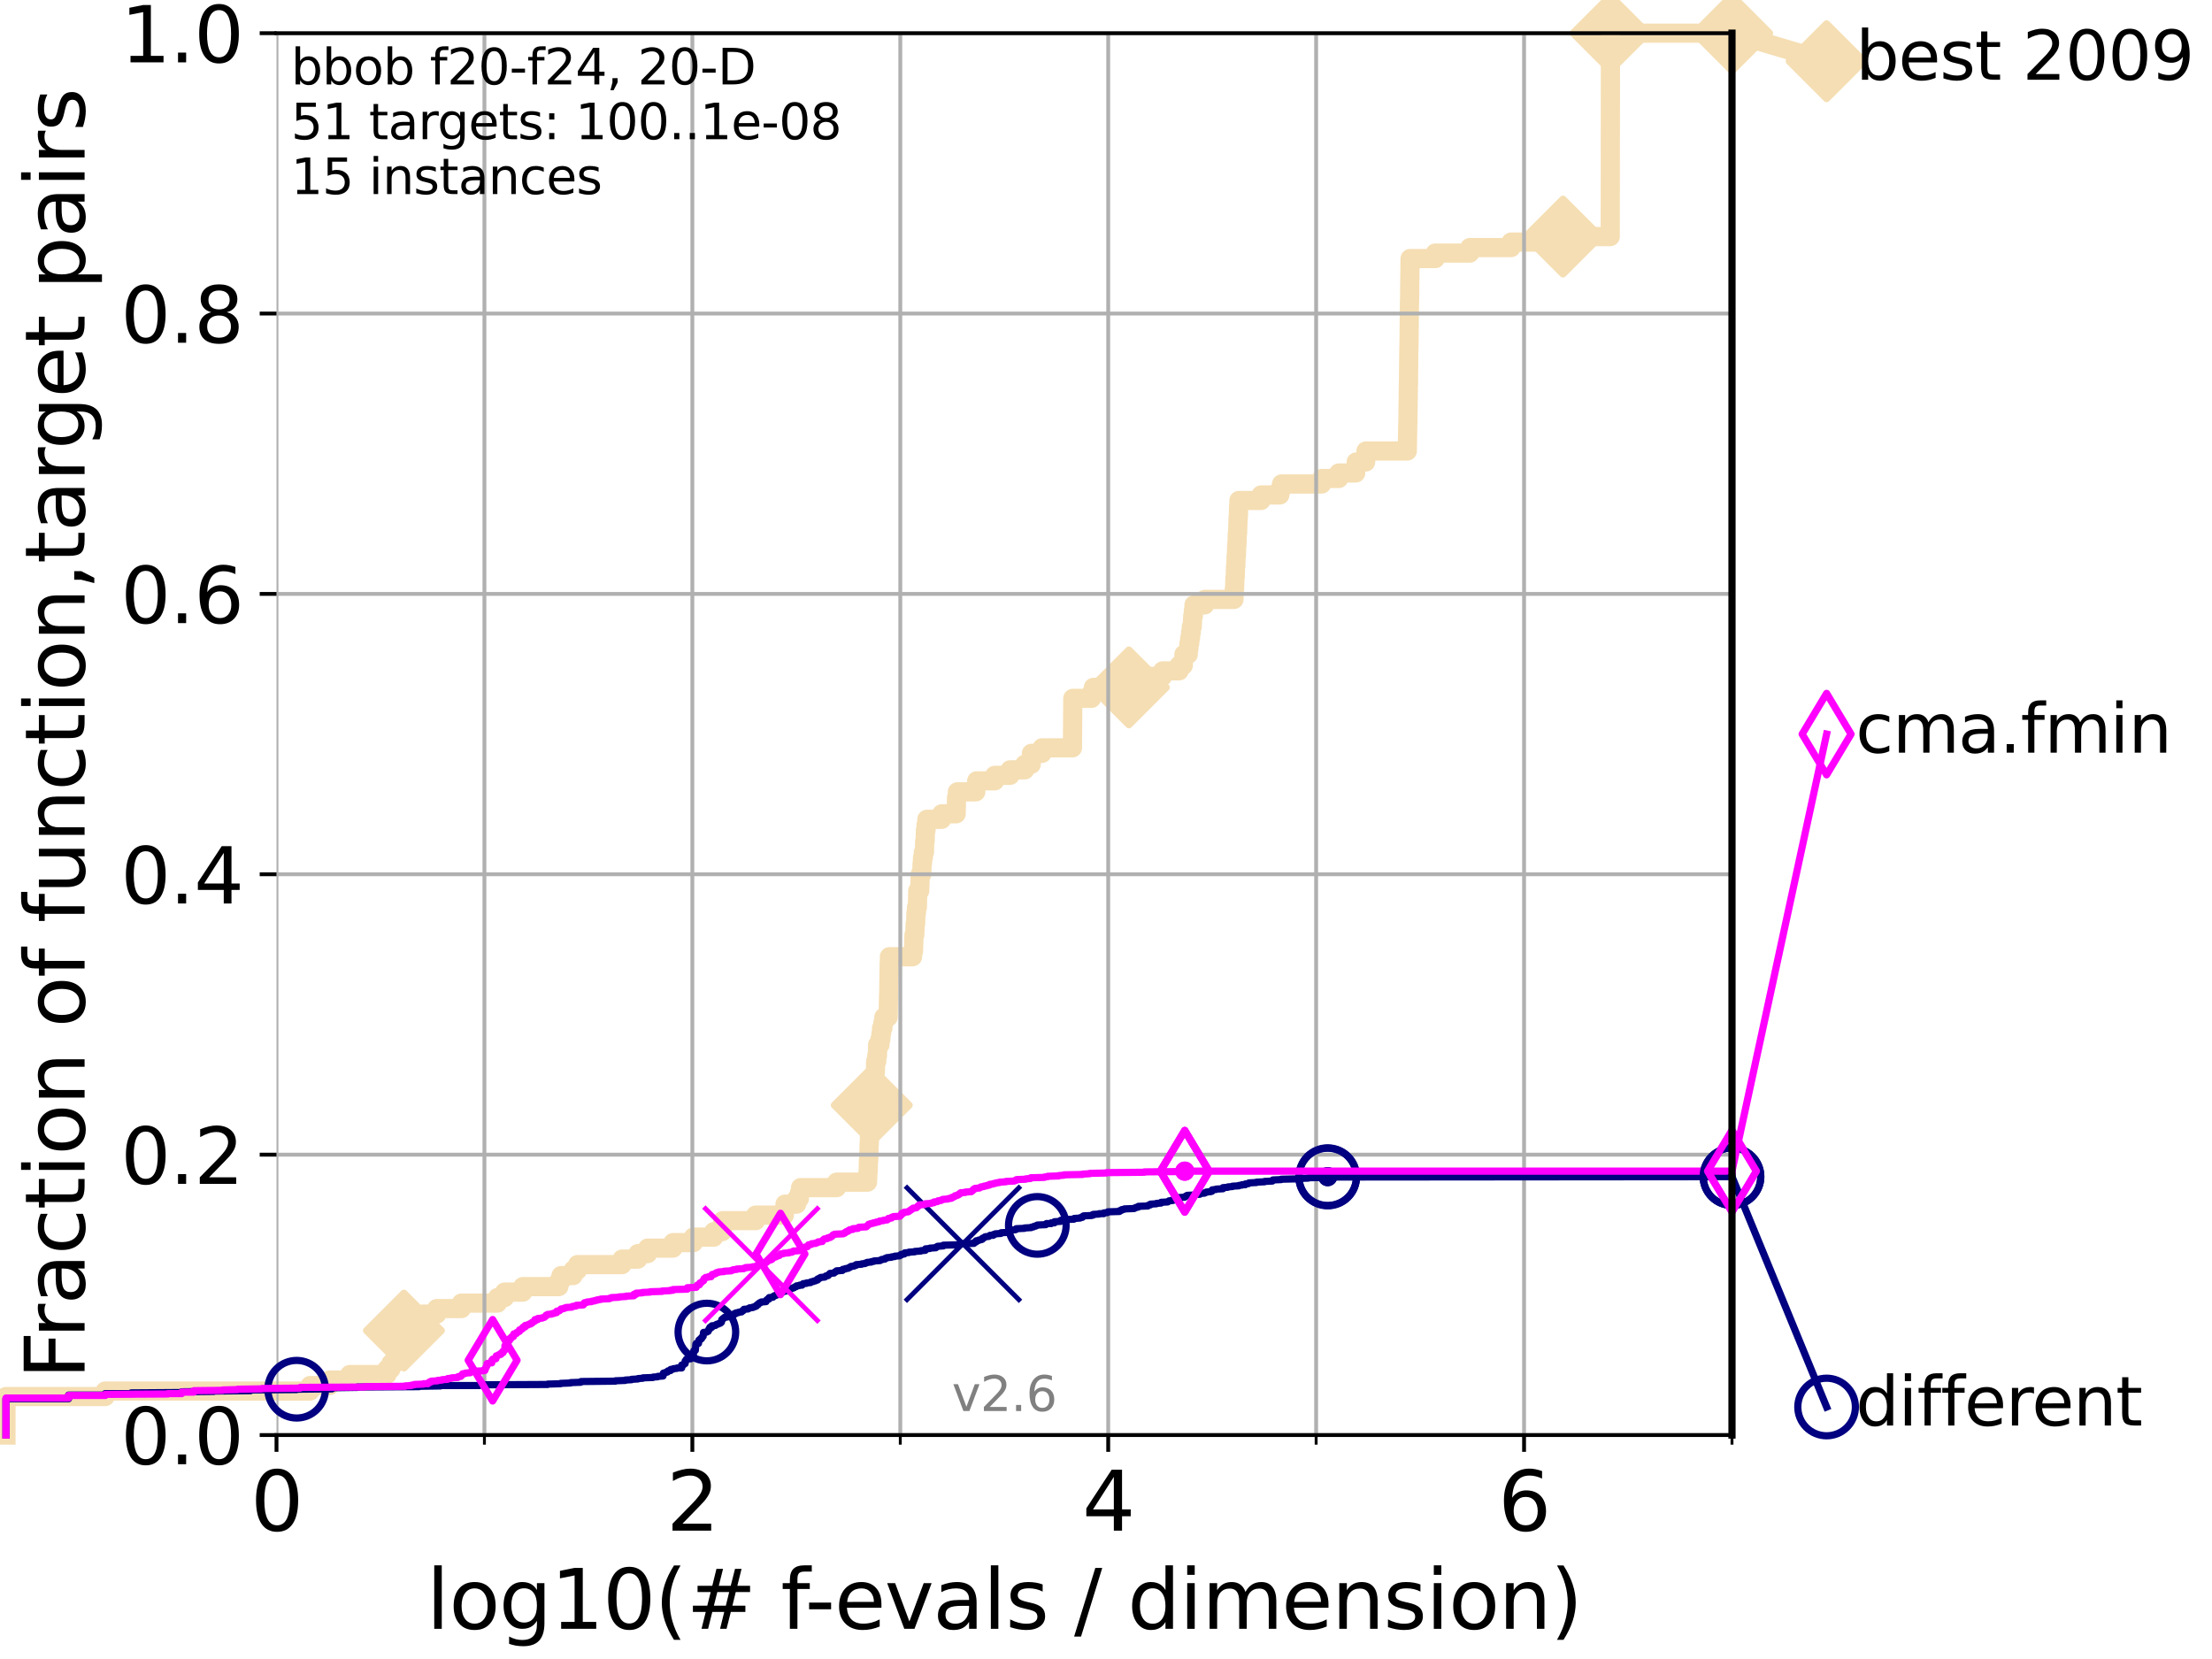 <?xml version="1.0" encoding="utf-8" standalone="no"?>
<!DOCTYPE svg PUBLIC "-//W3C//DTD SVG 1.1//EN"
  "http://www.w3.org/Graphics/SVG/1.1/DTD/svg11.dtd">
<svg height="345.6pt" version="1.1" viewBox="0 0 460.8 345.6" width="460.8pt" xmlns="http://www.w3.org/2000/svg" xmlns:xlink="http://www.w3.org/1999/xlink">
 <defs>
  <style type="text/css">*{stroke-linecap:butt;stroke-linejoin:round;}</style>
 </defs>
 <g id="figure_1">
  <g id="patch_1">
   <path d="M 0 345.6 
L 460.8 345.6 
L 460.8 0 
L 0 0 
z
" style="fill:#ffffff;"/>
  </g>
  <g id="axes_1">
   <g id="patch_2">
    <path d="M 57.6 298.944 
L 360.806 298.944 
L 360.806 6.912 
L 57.6 6.912 
z
" style="fill:#ffffff;"/>
   </g>
   <g id="line2d_1">
    <path d="M 1.246 298.944 
L 1.246 290.927 
L 21.912 290.927 
L 21.912 289.782 
L 64.59 289.782 
L 64.59 288.637 
L 68.657 288.637 
L 68.657 287.492 
L 72.855 287.492 
L 72.855 286.347 
L 80.621 286.347 
L 80.621 285.201 
L 81.433 285.201 
L 81.433 284.056 
L 82.212 284.056 
L 82.212 282.911 
L 82.464 282.911 
L 82.464 281.766 
L 82.959 281.766 
L 82.959 280.62 
L 83.202 280.62 
L 83.202 279.475 
L 83.678 279.475 
L 83.678 278.33 
L 84.143 278.33 
L 84.143 277.185 
L 85.039 277.185 
L 85.039 276.04 
L 86.511 276.04 
L 86.511 274.894 
L 88.063 274.894 
L 88.063 273.749 
L 90.99 273.749 
L 90.99 272.604 
L 96.12 272.604 
L 96.12 271.459 
L 103.626 271.459 
L 103.626 270.313 
L 105.113 270.313 
L 105.113 269.168 
L 108.915 269.168 
L 108.915 268.023 
L 116.419 268.023 
L 116.419 266.878 
L 116.868 266.878 
L 116.868 265.733 
L 119.39 265.733 
L 119.39 264.587 
L 120.318 264.587 
L 120.318 263.442 
L 129.582 263.442 
L 129.582 262.297 
L 132.881 262.297 
L 132.881 261.152 
L 134.916 261.152 
L 134.916 260.006 
L 140.197 260.006 
L 140.197 258.861 
L 144.445 258.861 
L 144.445 257.716 
L 148.697 257.716 
L 148.697 256.571 
L 150.466 256.571 
L 150.553 254.28 
L 157.41 254.28 
L 157.41 253.135 
L 163.397 253.135 
L 163.397 251.99 
L 163.532 251.99 
L 163.532 250.845 
L 165.958 250.845 
L 165.958 249.699 
L 166.521 249.699 
L 166.521 248.554 
L 166.77 248.554 
L 166.77 247.409 
L 174.289 247.409 
L 174.289 246.264 
L 180.72 246.264 
L 180.825 243.973 
L 180.859 243.973 
L 180.904 241.683 
L 180.974 241.683 
L 181.052 238.247 
L 181.092 238.247 
L 181.141 235.957 
L 181.259 235.957 
L 181.344 232.521 
L 181.526 232.521 
L 181.602 230.231 
L 181.681 230.231 
L 181.681 229.085 
L 181.856 229.085 
L 181.903 226.795 
L 181.97 226.795 
L 181.97 225.65 
L 182.1 225.65 
L 182.1 224.504 
L 182.241 224.504 
L 182.241 223.359 
L 182.362 223.359 
L 182.416 221.069 
L 182.646 221.069 
L 182.646 219.924 
L 182.794 219.924 
L 182.832 217.633 
L 183.315 217.633 
L 183.315 216.488 
L 183.512 216.488 
L 183.512 215.343 
L 183.642 215.343 
L 183.642 214.197 
L 183.921 214.197 
L 183.921 213.052 
L 184.12 213.052 
L 184.12 211.907 
L 185.014 211.907 
L 185.104 207.326 
L 185.129 207.326 
L 185.236 200.455 
L 185.28 200.455 
L 185.28 199.31 
L 190.102 199.31 
L 190.102 198.164 
L 190.304 198.164 
L 190.406 194.729 
L 190.572 194.729 
L 190.642 192.438 
L 190.746 192.438 
L 190.812 190.148 
L 190.922 190.148 
L 190.922 189.003 
L 191.103 189.003 
L 191.187 185.567 
L 191.597 185.567 
L 191.704 182.131 
L 192.022 182.131 
L 192.09 179.841 
L 192.17 179.841 
L 192.17 178.696 
L 192.346 178.696 
L 192.346 177.55 
L 192.583 177.55 
L 192.622 175.26 
L 192.713 175.26 
L 192.785 172.969 
L 192.907 172.969 
L 192.907 171.824 
L 193.084 171.824 
L 193.084 170.679 
L 196.168 170.679 
L 196.168 169.534 
L 199.181 169.534 
L 199.277 166.098 
L 199.443 166.098 
L 199.443 164.953 
L 203.275 164.953 
L 203.275 163.808 
L 203.475 163.808 
L 203.475 162.662 
L 207.22 162.662 
L 207.22 161.517 
L 210.416 161.517 
L 210.416 160.372 
L 213.472 160.372 
L 213.472 159.227 
L 214.831 159.227 
L 214.866 156.936 
L 217.066 156.936 
L 217.066 155.791 
L 223.41 155.791 
L 223.486 145.484 
L 227.37 145.484 
L 227.37 144.339 
L 227.78 144.339 
L 227.78 143.194 
L 235.17 143.194 
L 235.17 142.048 
L 237.584 142.048 
L 237.584 140.903 
L 242.204 140.903 
L 242.204 139.758 
L 245.62 139.758 
L 245.62 138.613 
L 246.508 138.613 
L 246.508 137.467 
L 246.634 137.467 
L 246.634 136.322 
L 247.533 136.322 
L 247.533 135.177 
L 247.673 135.177 
L 247.673 134.032 
L 247.847 134.032 
L 247.847 132.887 
L 248.022 132.887 
L 248.022 131.741 
L 248.165 131.741 
L 248.165 130.596 
L 248.361 130.596 
L 248.471 128.306 
L 248.603 128.306 
L 248.603 127.16 
L 248.73 127.16 
L 248.73 126.015 
L 250.964 126.015 
L 250.964 124.87 
L 257.057 124.87 
L 257.137 122.58 
L 257.196 122.58 
L 257.259 120.289 
L 257.318 120.289 
L 257.38 117.999 
L 257.443 117.999 
L 257.511 115.708 
L 257.571 115.708 
L 257.634 113.418 
L 257.689 113.418 
L 257.751 111.127 
L 257.81 111.127 
L 257.921 107.692 
L 257.975 107.692 
L 258.024 105.401 
L 258.095 105.401 
L 258.095 104.256 
L 262.701 104.256 
L 262.701 103.111 
L 266.603 103.111 
L 266.603 101.966 
L 266.969 101.966 
L 266.969 100.82 
L 275.335 100.82 
L 275.335 99.675 
L 278.898 99.675 
L 278.898 98.53 
L 282.414 98.53 
L 282.414 97.385 
L 282.528 97.385 
L 282.528 96.239 
L 284.49 96.239 
L 284.557 93.949 
L 293.165 93.949 
L 293.269 88.223 
L 293.287 88.223 
L 293.386 80.206 
L 293.401 80.206 
L 293.494 72.19 
L 293.514 72.19 
L 293.616 63.028 
L 293.636 63.028 
L 293.743 53.866 
L 298.99 53.866 
L 298.99 52.721 
L 306.192 52.721 
L 306.192 51.576 
L 314.786 51.576 
L 314.786 50.43 
L 325.594 50.43 
L 325.594 49.285 
L 335.442 49.285 
L 335.487 6.912 
L 360.806 6.912 
L 360.806 6.912 
" style="fill:none;stroke:#f5deb3;stroke-linecap:square;stroke-width:4;"/>
   </g>
   <g id="line2d_2">
    <defs>
     <path d="M -0 7.778 
L 7.778 0 
L 0 -7.778 
L -7.778 -0 
z
" id="m879cd3f6e0" style="stroke:#f5deb3;stroke-linejoin:miter;stroke-width:1.5;"/>
    </defs>
    <g>
     <use style="fill:#f5deb3;stroke:#f5deb3;stroke-linejoin:miter;stroke-width:1.5;" x="84.143" xlink:href="#m879cd3f6e0" y="277.185"/>
     <use style="fill:#f5deb3;stroke:#f5deb3;stroke-linejoin:miter;stroke-width:1.5;" x="181.602" xlink:href="#m879cd3f6e0" y="230.231"/>
     <use style="fill:#f5deb3;stroke:#f5deb3;stroke-linejoin:miter;stroke-width:1.5;" x="235.17" xlink:href="#m879cd3f6e0" y="143.194"/>
     <use style="fill:#f5deb3;stroke:#f5deb3;stroke-linejoin:miter;stroke-width:1.5;" x="325.594" xlink:href="#m879cd3f6e0" y="49.285"/>
     <use style="fill:#f5deb3;stroke:#f5deb3;stroke-linejoin:miter;stroke-width:1.5;" x="335.487" xlink:href="#m879cd3f6e0" y="6.912"/>
     <use style="fill:#f5deb3;stroke:#f5deb3;stroke-linejoin:miter;stroke-width:1.5;" x="360.806" xlink:href="#m879cd3f6e0" y="6.912"/>
    </g>
   </g>
   <g id="line2d_3">
    <path style="fill:none;stroke:#f5deb3;stroke-linecap:square;stroke-width:4;"/>
    <g/>
   </g>
   <g id="line2d_4">
    <path d="M 360.806 6.912 
L 380.515 12.753 
" style="fill:none;stroke:#f5deb3;stroke-linecap:square;stroke-width:4;"/>
    <g>
     <use style="fill:#f5deb3;stroke:#f5deb3;stroke-linejoin:miter;stroke-width:1.5;" x="360.806" xlink:href="#m879cd3f6e0" y="6.912"/>
     <use style="fill:#f5deb3;stroke:#f5deb3;stroke-linejoin:miter;stroke-width:1.5;" x="380.515" xlink:href="#m879cd3f6e0" y="12.753"/>
    </g>
   </g>
   <g id="matplotlib.axis_1">
    <g id="xtick_1">
     <g id="line2d_5">
      <path clip-path="url(#pbf2d0baa10)" d="M 57.6 298.944 
L 57.6 6.912 
" style="fill:none;stroke:#b0b0b0;stroke-linecap:square;stroke-width:0.8;"/>
     </g>
     <g id="line2d_6">
      <defs>
       <path d="M 0 0 
L 0 3.5 
" id="m5f989bb073" style="stroke:#000000;stroke-width:0.8;"/>
      </defs>
      <g>
       <use style="stroke:#000000;stroke-width:0.8;" x="57.6" xlink:href="#m5f989bb073" y="298.944"/>
      </g>
     </g>
     <g id="text_1">
      <!-- 0 -->
      <g transform="translate(52.192 318.861)scale(0.17 -0.17)">
       <defs>
        <path d="M 2034 4250 
Q 1547 4250 1301 3770 
Q 1056 3291 1056 2328 
Q 1056 1369 1301 889 
Q 1547 409 2034 409 
Q 2525 409 2770 889 
Q 3016 1369 3016 2328 
Q 3016 3291 2770 3770 
Q 2525 4250 2034 4250 
z
M 2034 4750 
Q 2819 4750 3233 4129 
Q 3647 3509 3647 2328 
Q 3647 1150 3233 529 
Q 2819 -91 2034 -91 
Q 1250 -91 836 529 
Q 422 1150 422 2328 
Q 422 3509 836 4129 
Q 1250 4750 2034 4750 
z
" id="DejaVuSans-30" transform="scale(0.016)"/>
       </defs>
       <use xlink:href="#DejaVuSans-30"/>
      </g>
     </g>
    </g>
    <g id="xtick_2">
     <g id="line2d_7">
      <path clip-path="url(#pbf2d0baa10)" d="M 144.23 298.944 
L 144.23 6.912 
" style="fill:none;stroke:#b0b0b0;stroke-linecap:square;stroke-width:0.8;"/>
     </g>
     <g id="line2d_8">
      <g>
       <use style="stroke:#000000;stroke-width:0.8;" x="144.23" xlink:href="#m5f989bb073" y="298.944"/>
      </g>
     </g>
     <g id="text_2">
      <!-- 2 -->
      <g transform="translate(138.822 318.861)scale(0.17 -0.17)">
       <defs>
        <path d="M 1228 531 
L 3431 531 
L 3431 0 
L 469 0 
L 469 531 
Q 828 903 1448 1529 
Q 2069 2156 2228 2338 
Q 2531 2678 2651 2914 
Q 2772 3150 2772 3378 
Q 2772 3750 2511 3984 
Q 2250 4219 1831 4219 
Q 1534 4219 1204 4116 
Q 875 4013 500 3803 
L 500 4441 
Q 881 4594 1212 4672 
Q 1544 4750 1819 4750 
Q 2544 4750 2975 4387 
Q 3406 4025 3406 3419 
Q 3406 3131 3298 2873 
Q 3191 2616 2906 2266 
Q 2828 2175 2409 1742 
Q 1991 1309 1228 531 
z
" id="DejaVuSans-32" transform="scale(0.016)"/>
       </defs>
       <use xlink:href="#DejaVuSans-32"/>
      </g>
     </g>
    </g>
    <g id="xtick_3">
     <g id="line2d_9">
      <path clip-path="url(#pbf2d0baa10)" d="M 230.861 298.944 
L 230.861 6.912 
" style="fill:none;stroke:#b0b0b0;stroke-linecap:square;stroke-width:0.8;"/>
     </g>
     <g id="line2d_10">
      <g>
       <use style="stroke:#000000;stroke-width:0.8;" x="230.861" xlink:href="#m5f989bb073" y="298.944"/>
      </g>
     </g>
     <g id="text_3">
      <!-- 4 -->
      <g transform="translate(225.453 318.861)scale(0.17 -0.17)">
       <defs>
        <path d="M 2419 4116 
L 825 1625 
L 2419 1625 
L 2419 4116 
z
M 2253 4666 
L 3047 4666 
L 3047 1625 
L 3713 1625 
L 3713 1100 
L 3047 1100 
L 3047 0 
L 2419 0 
L 2419 1100 
L 313 1100 
L 313 1709 
L 2253 4666 
z
" id="DejaVuSans-34" transform="scale(0.016)"/>
       </defs>
       <use xlink:href="#DejaVuSans-34"/>
      </g>
     </g>
    </g>
    <g id="xtick_4">
     <g id="line2d_11">
      <path clip-path="url(#pbf2d0baa10)" d="M 317.491 298.944 
L 317.491 6.912 
" style="fill:none;stroke:#b0b0b0;stroke-linecap:square;stroke-width:0.8;"/>
     </g>
     <g id="line2d_12">
      <g>
       <use style="stroke:#000000;stroke-width:0.8;" x="317.491" xlink:href="#m5f989bb073" y="298.944"/>
      </g>
     </g>
     <g id="text_4">
      <!-- 6 -->
      <g transform="translate(312.083 318.861)scale(0.17 -0.17)">
       <defs>
        <path d="M 2113 2584 
Q 1688 2584 1439 2293 
Q 1191 2003 1191 1497 
Q 1191 994 1439 701 
Q 1688 409 2113 409 
Q 2538 409 2786 701 
Q 3034 994 3034 1497 
Q 3034 2003 2786 2293 
Q 2538 2584 2113 2584 
z
M 3366 4563 
L 3366 3988 
Q 3128 4100 2886 4159 
Q 2644 4219 2406 4219 
Q 1781 4219 1451 3797 
Q 1122 3375 1075 2522 
Q 1259 2794 1537 2939 
Q 1816 3084 2150 3084 
Q 2853 3084 3261 2657 
Q 3669 2231 3669 1497 
Q 3669 778 3244 343 
Q 2819 -91 2113 -91 
Q 1303 -91 875 529 
Q 447 1150 447 2328 
Q 447 3434 972 4092 
Q 1497 4750 2381 4750 
Q 2619 4750 2861 4703 
Q 3103 4656 3366 4563 
z
" id="DejaVuSans-36" transform="scale(0.016)"/>
       </defs>
       <use xlink:href="#DejaVuSans-36"/>
      </g>
     </g>
    </g>
    <g id="xtick_5">
     <g id="line2d_13">
      <path clip-path="url(#pbf2d0baa10)" d="M 100.915 298.944 
L 100.915 6.912 
" style="fill:none;stroke:#b0b0b0;stroke-linecap:square;stroke-width:0.8;"/>
     </g>
     <g id="line2d_14">
      <defs>
       <path d="M 0 0 
L 0 2 
" id="m59235e1d2e" style="stroke:#000000;stroke-width:0.6;"/>
      </defs>
      <g>
       <use style="stroke:#000000;stroke-width:0.6;" x="100.915" xlink:href="#m59235e1d2e" y="298.944"/>
      </g>
     </g>
    </g>
    <g id="xtick_6">
     <g id="line2d_15">
      <path clip-path="url(#pbf2d0baa10)" d="M 187.546 298.944 
L 187.546 6.912 
" style="fill:none;stroke:#b0b0b0;stroke-linecap:square;stroke-width:0.8;"/>
     </g>
     <g id="line2d_16">
      <g>
       <use style="stroke:#000000;stroke-width:0.6;" x="187.546" xlink:href="#m59235e1d2e" y="298.944"/>
      </g>
     </g>
    </g>
    <g id="xtick_7">
     <g id="line2d_17">
      <path clip-path="url(#pbf2d0baa10)" d="M 274.176 298.944 
L 274.176 6.912 
" style="fill:none;stroke:#b0b0b0;stroke-linecap:square;stroke-width:0.8;"/>
     </g>
     <g id="line2d_18">
      <g>
       <use style="stroke:#000000;stroke-width:0.6;" x="274.176" xlink:href="#m59235e1d2e" y="298.944"/>
      </g>
     </g>
    </g>
    <g id="xtick_8">
     <g id="line2d_19">
      <path clip-path="url(#pbf2d0baa10)" d="M 360.806 298.944 
L 360.806 6.912 
" style="fill:none;stroke:#b0b0b0;stroke-linecap:square;stroke-width:0.8;"/>
     </g>
     <g id="line2d_20">
      <g>
       <use style="stroke:#000000;stroke-width:0.6;" x="360.806" xlink:href="#m59235e1d2e" y="298.944"/>
      </g>
     </g>
    </g>
    <g id="text_5">
     <!-- log10(# f-evals / dimension) -->
     <g transform="translate(88.823 339.314)scale(0.17 -0.17)">
      <defs>
       <path d="M 603 4863 
L 1178 4863 
L 1178 0 
L 603 0 
L 603 4863 
z
" id="DejaVuSans-6c" transform="scale(0.016)"/>
       <path d="M 1959 3097 
Q 1497 3097 1228 2736 
Q 959 2375 959 1747 
Q 959 1119 1226 758 
Q 1494 397 1959 397 
Q 2419 397 2687 759 
Q 2956 1122 2956 1747 
Q 2956 2369 2687 2733 
Q 2419 3097 1959 3097 
z
M 1959 3584 
Q 2709 3584 3137 3096 
Q 3566 2609 3566 1747 
Q 3566 888 3137 398 
Q 2709 -91 1959 -91 
Q 1206 -91 779 398 
Q 353 888 353 1747 
Q 353 2609 779 3096 
Q 1206 3584 1959 3584 
z
" id="DejaVuSans-6f" transform="scale(0.016)"/>
       <path d="M 2906 1791 
Q 2906 2416 2648 2759 
Q 2391 3103 1925 3103 
Q 1463 3103 1205 2759 
Q 947 2416 947 1791 
Q 947 1169 1205 825 
Q 1463 481 1925 481 
Q 2391 481 2648 825 
Q 2906 1169 2906 1791 
z
M 3481 434 
Q 3481 -459 3084 -895 
Q 2688 -1331 1869 -1331 
Q 1566 -1331 1297 -1286 
Q 1028 -1241 775 -1147 
L 775 -588 
Q 1028 -725 1275 -790 
Q 1522 -856 1778 -856 
Q 2344 -856 2625 -561 
Q 2906 -266 2906 331 
L 2906 616 
Q 2728 306 2450 153 
Q 2172 0 1784 0 
Q 1141 0 747 490 
Q 353 981 353 1791 
Q 353 2603 747 3093 
Q 1141 3584 1784 3584 
Q 2172 3584 2450 3431 
Q 2728 3278 2906 2969 
L 2906 3500 
L 3481 3500 
L 3481 434 
z
" id="DejaVuSans-67" transform="scale(0.016)"/>
       <path d="M 794 531 
L 1825 531 
L 1825 4091 
L 703 3866 
L 703 4441 
L 1819 4666 
L 2450 4666 
L 2450 531 
L 3481 531 
L 3481 0 
L 794 0 
L 794 531 
z
" id="DejaVuSans-31" transform="scale(0.016)"/>
       <path d="M 1984 4856 
Q 1566 4138 1362 3434 
Q 1159 2731 1159 2009 
Q 1159 1288 1364 580 
Q 1569 -128 1984 -844 
L 1484 -844 
Q 1016 -109 783 600 
Q 550 1309 550 2009 
Q 550 2706 781 3412 
Q 1013 4119 1484 4856 
L 1984 4856 
z
" id="DejaVuSans-28" transform="scale(0.016)"/>
       <path d="M 3272 2816 
L 2363 2816 
L 2100 1772 
L 3016 1772 
L 3272 2816 
z
M 2803 4594 
L 2478 3297 
L 3391 3297 
L 3719 4594 
L 4219 4594 
L 3897 3297 
L 4872 3297 
L 4872 2816 
L 3775 2816 
L 3519 1772 
L 4513 1772 
L 4513 1294 
L 3397 1294 
L 3072 0 
L 2572 0 
L 2894 1294 
L 1978 1294 
L 1656 0 
L 1153 0 
L 1478 1294 
L 494 1294 
L 494 1772 
L 1594 1772 
L 1856 2816 
L 850 2816 
L 850 3297 
L 1978 3297 
L 2297 4594 
L 2803 4594 
z
" id="DejaVuSans-23" transform="scale(0.016)"/>
       <path id="DejaVuSans-20" transform="scale(0.016)"/>
       <path d="M 2375 4863 
L 2375 4384 
L 1825 4384 
Q 1516 4384 1395 4259 
Q 1275 4134 1275 3809 
L 1275 3500 
L 2222 3500 
L 2222 3053 
L 1275 3053 
L 1275 0 
L 697 0 
L 697 3053 
L 147 3053 
L 147 3500 
L 697 3500 
L 697 3744 
Q 697 4328 969 4595 
Q 1241 4863 1831 4863 
L 2375 4863 
z
" id="DejaVuSans-66" transform="scale(0.016)"/>
       <path d="M 313 2009 
L 1997 2009 
L 1997 1497 
L 313 1497 
L 313 2009 
z
" id="DejaVuSans-2d" transform="scale(0.016)"/>
       <path d="M 3597 1894 
L 3597 1613 
L 953 1613 
Q 991 1019 1311 708 
Q 1631 397 2203 397 
Q 2534 397 2845 478 
Q 3156 559 3463 722 
L 3463 178 
Q 3153 47 2828 -22 
Q 2503 -91 2169 -91 
Q 1331 -91 842 396 
Q 353 884 353 1716 
Q 353 2575 817 3079 
Q 1281 3584 2069 3584 
Q 2775 3584 3186 3129 
Q 3597 2675 3597 1894 
z
M 3022 2063 
Q 3016 2534 2758 2815 
Q 2500 3097 2075 3097 
Q 1594 3097 1305 2825 
Q 1016 2553 972 2059 
L 3022 2063 
z
" id="DejaVuSans-65" transform="scale(0.016)"/>
       <path d="M 191 3500 
L 800 3500 
L 1894 563 
L 2988 3500 
L 3597 3500 
L 2284 0 
L 1503 0 
L 191 3500 
z
" id="DejaVuSans-76" transform="scale(0.016)"/>
       <path d="M 2194 1759 
Q 1497 1759 1228 1600 
Q 959 1441 959 1056 
Q 959 750 1161 570 
Q 1363 391 1709 391 
Q 2188 391 2477 730 
Q 2766 1069 2766 1631 
L 2766 1759 
L 2194 1759 
z
M 3341 1997 
L 3341 0 
L 2766 0 
L 2766 531 
Q 2569 213 2275 61 
Q 1981 -91 1556 -91 
Q 1019 -91 701 211 
Q 384 513 384 1019 
Q 384 1609 779 1909 
Q 1175 2209 1959 2209 
L 2766 2209 
L 2766 2266 
Q 2766 2663 2505 2880 
Q 2244 3097 1772 3097 
Q 1472 3097 1187 3025 
Q 903 2953 641 2809 
L 641 3341 
Q 956 3463 1253 3523 
Q 1550 3584 1831 3584 
Q 2591 3584 2966 3190 
Q 3341 2797 3341 1997 
z
" id="DejaVuSans-61" transform="scale(0.016)"/>
       <path d="M 2834 3397 
L 2834 2853 
Q 2591 2978 2328 3040 
Q 2066 3103 1784 3103 
Q 1356 3103 1142 2972 
Q 928 2841 928 2578 
Q 928 2378 1081 2264 
Q 1234 2150 1697 2047 
L 1894 2003 
Q 2506 1872 2764 1633 
Q 3022 1394 3022 966 
Q 3022 478 2636 193 
Q 2250 -91 1575 -91 
Q 1294 -91 989 -36 
Q 684 19 347 128 
L 347 722 
Q 666 556 975 473 
Q 1284 391 1588 391 
Q 1994 391 2212 530 
Q 2431 669 2431 922 
Q 2431 1156 2273 1281 
Q 2116 1406 1581 1522 
L 1381 1569 
Q 847 1681 609 1914 
Q 372 2147 372 2553 
Q 372 3047 722 3315 
Q 1072 3584 1716 3584 
Q 2034 3584 2315 3537 
Q 2597 3491 2834 3397 
z
" id="DejaVuSans-73" transform="scale(0.016)"/>
       <path d="M 1625 4666 
L 2156 4666 
L 531 -594 
L 0 -594 
L 1625 4666 
z
" id="DejaVuSans-2f" transform="scale(0.016)"/>
       <path d="M 2906 2969 
L 2906 4863 
L 3481 4863 
L 3481 0 
L 2906 0 
L 2906 525 
Q 2725 213 2448 61 
Q 2172 -91 1784 -91 
Q 1150 -91 751 415 
Q 353 922 353 1747 
Q 353 2572 751 3078 
Q 1150 3584 1784 3584 
Q 2172 3584 2448 3432 
Q 2725 3281 2906 2969 
z
M 947 1747 
Q 947 1113 1208 752 
Q 1469 391 1925 391 
Q 2381 391 2643 752 
Q 2906 1113 2906 1747 
Q 2906 2381 2643 2742 
Q 2381 3103 1925 3103 
Q 1469 3103 1208 2742 
Q 947 2381 947 1747 
z
" id="DejaVuSans-64" transform="scale(0.016)"/>
       <path d="M 603 3500 
L 1178 3500 
L 1178 0 
L 603 0 
L 603 3500 
z
M 603 4863 
L 1178 4863 
L 1178 4134 
L 603 4134 
L 603 4863 
z
" id="DejaVuSans-69" transform="scale(0.016)"/>
       <path d="M 3328 2828 
Q 3544 3216 3844 3400 
Q 4144 3584 4550 3584 
Q 5097 3584 5394 3201 
Q 5691 2819 5691 2113 
L 5691 0 
L 5113 0 
L 5113 2094 
Q 5113 2597 4934 2840 
Q 4756 3084 4391 3084 
Q 3944 3084 3684 2787 
Q 3425 2491 3425 1978 
L 3425 0 
L 2847 0 
L 2847 2094 
Q 2847 2600 2669 2842 
Q 2491 3084 2119 3084 
Q 1678 3084 1418 2786 
Q 1159 2488 1159 1978 
L 1159 0 
L 581 0 
L 581 3500 
L 1159 3500 
L 1159 2956 
Q 1356 3278 1631 3431 
Q 1906 3584 2284 3584 
Q 2666 3584 2933 3390 
Q 3200 3197 3328 2828 
z
" id="DejaVuSans-6d" transform="scale(0.016)"/>
       <path d="M 3513 2113 
L 3513 0 
L 2938 0 
L 2938 2094 
Q 2938 2591 2744 2837 
Q 2550 3084 2163 3084 
Q 1697 3084 1428 2787 
Q 1159 2491 1159 1978 
L 1159 0 
L 581 0 
L 581 3500 
L 1159 3500 
L 1159 2956 
Q 1366 3272 1645 3428 
Q 1925 3584 2291 3584 
Q 2894 3584 3203 3211 
Q 3513 2838 3513 2113 
z
" id="DejaVuSans-6e" transform="scale(0.016)"/>
       <path d="M 513 4856 
L 1013 4856 
Q 1481 4119 1714 3412 
Q 1947 2706 1947 2009 
Q 1947 1309 1714 600 
Q 1481 -109 1013 -844 
L 513 -844 
Q 928 -128 1133 580 
Q 1338 1288 1338 2009 
Q 1338 2731 1133 3434 
Q 928 4138 513 4856 
z
" id="DejaVuSans-29" transform="scale(0.016)"/>
      </defs>
      <use xlink:href="#DejaVuSans-6c"/>
      <use x="27.783" xlink:href="#DejaVuSans-6f"/>
      <use x="88.965" xlink:href="#DejaVuSans-67"/>
      <use x="152.441" xlink:href="#DejaVuSans-31"/>
      <use x="216.064" xlink:href="#DejaVuSans-30"/>
      <use x="279.688" xlink:href="#DejaVuSans-28"/>
      <use x="318.701" xlink:href="#DejaVuSans-23"/>
      <use x="402.49" xlink:href="#DejaVuSans-20"/>
      <use x="434.277" xlink:href="#DejaVuSans-66"/>
      <use x="463.982" xlink:href="#DejaVuSans-2d"/>
      <use x="500.066" xlink:href="#DejaVuSans-65"/>
      <use x="561.59" xlink:href="#DejaVuSans-76"/>
      <use x="620.77" xlink:href="#DejaVuSans-61"/>
      <use x="682.049" xlink:href="#DejaVuSans-6c"/>
      <use x="709.832" xlink:href="#DejaVuSans-73"/>
      <use x="761.932" xlink:href="#DejaVuSans-20"/>
      <use x="793.719" xlink:href="#DejaVuSans-2f"/>
      <use x="827.41" xlink:href="#DejaVuSans-20"/>
      <use x="859.197" xlink:href="#DejaVuSans-64"/>
      <use x="922.674" xlink:href="#DejaVuSans-69"/>
      <use x="950.457" xlink:href="#DejaVuSans-6d"/>
      <use x="1047.869" xlink:href="#DejaVuSans-65"/>
      <use x="1109.393" xlink:href="#DejaVuSans-6e"/>
      <use x="1172.771" xlink:href="#DejaVuSans-73"/>
      <use x="1224.871" xlink:href="#DejaVuSans-69"/>
      <use x="1252.654" xlink:href="#DejaVuSans-6f"/>
      <use x="1313.836" xlink:href="#DejaVuSans-6e"/>
      <use x="1377.215" xlink:href="#DejaVuSans-29"/>
     </g>
    </g>
   </g>
   <g id="matplotlib.axis_2">
    <g id="ytick_1">
     <g id="line2d_21">
      <path clip-path="url(#pbf2d0baa10)" d="M 57.6 298.944 
L 360.806 298.944 
" style="fill:none;stroke:#b0b0b0;stroke-linecap:square;stroke-width:0.8;"/>
     </g>
     <g id="line2d_22">
      <defs>
       <path d="M 0 0 
L -3.5 0 
" id="meb744e8a05" style="stroke:#000000;stroke-width:0.8;"/>
      </defs>
      <g>
       <use style="stroke:#000000;stroke-width:0.8;" x="57.6" xlink:href="#meb744e8a05" y="298.944"/>
      </g>
     </g>
     <g id="text_6">
      <!-- 0.0 -->
      <g transform="translate(25.155 305.023)scale(0.16 -0.16)">
       <defs>
        <path d="M 684 794 
L 1344 794 
L 1344 0 
L 684 0 
L 684 794 
z
" id="DejaVuSans-2e" transform="scale(0.016)"/>
       </defs>
       <use xlink:href="#DejaVuSans-30"/>
       <use x="63.623" xlink:href="#DejaVuSans-2e"/>
       <use x="95.41" xlink:href="#DejaVuSans-30"/>
      </g>
     </g>
    </g>
    <g id="ytick_2">
     <g id="line2d_23">
      <path clip-path="url(#pbf2d0baa10)" d="M 57.6 240.538 
L 360.806 240.538 
" style="fill:none;stroke:#b0b0b0;stroke-linecap:square;stroke-width:0.8;"/>
     </g>
     <g id="line2d_24">
      <g>
       <use style="stroke:#000000;stroke-width:0.8;" x="57.6" xlink:href="#meb744e8a05" y="240.538"/>
      </g>
     </g>
     <g id="text_7">
      <!-- 0.2 -->
      <g transform="translate(25.155 246.616)scale(0.16 -0.16)">
       <use xlink:href="#DejaVuSans-30"/>
       <use x="63.623" xlink:href="#DejaVuSans-2e"/>
       <use x="95.41" xlink:href="#DejaVuSans-32"/>
      </g>
     </g>
    </g>
    <g id="ytick_3">
     <g id="line2d_25">
      <path clip-path="url(#pbf2d0baa10)" d="M 57.6 182.131 
L 360.806 182.131 
" style="fill:none;stroke:#b0b0b0;stroke-linecap:square;stroke-width:0.8;"/>
     </g>
     <g id="line2d_26">
      <g>
       <use style="stroke:#000000;stroke-width:0.8;" x="57.6" xlink:href="#meb744e8a05" y="182.131"/>
      </g>
     </g>
     <g id="text_8">
      <!-- 0.4 -->
      <g transform="translate(25.155 188.21)scale(0.16 -0.16)">
       <use xlink:href="#DejaVuSans-30"/>
       <use x="63.623" xlink:href="#DejaVuSans-2e"/>
       <use x="95.41" xlink:href="#DejaVuSans-34"/>
      </g>
     </g>
    </g>
    <g id="ytick_4">
     <g id="line2d_27">
      <path clip-path="url(#pbf2d0baa10)" d="M 57.6 123.725 
L 360.806 123.725 
" style="fill:none;stroke:#b0b0b0;stroke-linecap:square;stroke-width:0.8;"/>
     </g>
     <g id="line2d_28">
      <g>
       <use style="stroke:#000000;stroke-width:0.8;" x="57.6" xlink:href="#meb744e8a05" y="123.725"/>
      </g>
     </g>
     <g id="text_9">
      <!-- 0.6 -->
      <g transform="translate(25.155 129.804)scale(0.16 -0.16)">
       <use xlink:href="#DejaVuSans-30"/>
       <use x="63.623" xlink:href="#DejaVuSans-2e"/>
       <use x="95.41" xlink:href="#DejaVuSans-36"/>
      </g>
     </g>
    </g>
    <g id="ytick_5">
     <g id="line2d_29">
      <path clip-path="url(#pbf2d0baa10)" d="M 57.6 65.318 
L 360.806 65.318 
" style="fill:none;stroke:#b0b0b0;stroke-linecap:square;stroke-width:0.8;"/>
     </g>
     <g id="line2d_30">
      <g>
       <use style="stroke:#000000;stroke-width:0.8;" x="57.6" xlink:href="#meb744e8a05" y="65.318"/>
      </g>
     </g>
     <g id="text_10">
      <!-- 0.8 -->
      <g transform="translate(25.155 71.397)scale(0.16 -0.16)">
       <defs>
        <path d="M 2034 2216 
Q 1584 2216 1326 1975 
Q 1069 1734 1069 1313 
Q 1069 891 1326 650 
Q 1584 409 2034 409 
Q 2484 409 2743 651 
Q 3003 894 3003 1313 
Q 3003 1734 2745 1975 
Q 2488 2216 2034 2216 
z
M 1403 2484 
Q 997 2584 770 2862 
Q 544 3141 544 3541 
Q 544 4100 942 4425 
Q 1341 4750 2034 4750 
Q 2731 4750 3128 4425 
Q 3525 4100 3525 3541 
Q 3525 3141 3298 2862 
Q 3072 2584 2669 2484 
Q 3125 2378 3379 2068 
Q 3634 1759 3634 1313 
Q 3634 634 3220 271 
Q 2806 -91 2034 -91 
Q 1263 -91 848 271 
Q 434 634 434 1313 
Q 434 1759 690 2068 
Q 947 2378 1403 2484 
z
M 1172 3481 
Q 1172 3119 1398 2916 
Q 1625 2713 2034 2713 
Q 2441 2713 2670 2916 
Q 2900 3119 2900 3481 
Q 2900 3844 2670 4047 
Q 2441 4250 2034 4250 
Q 1625 4250 1398 4047 
Q 1172 3844 1172 3481 
z
" id="DejaVuSans-38" transform="scale(0.016)"/>
       </defs>
       <use xlink:href="#DejaVuSans-30"/>
       <use x="63.623" xlink:href="#DejaVuSans-2e"/>
       <use x="95.41" xlink:href="#DejaVuSans-38"/>
      </g>
     </g>
    </g>
    <g id="ytick_6">
     <g id="line2d_31">
      <path clip-path="url(#pbf2d0baa10)" d="M 57.6 6.912 
L 360.806 6.912 
" style="fill:none;stroke:#b0b0b0;stroke-linecap:square;stroke-width:0.8;"/>
     </g>
     <g id="line2d_32">
      <g>
       <use style="stroke:#000000;stroke-width:0.8;" x="57.6" xlink:href="#meb744e8a05" y="6.912"/>
      </g>
     </g>
     <g id="text_11">
      <!-- 1.0 -->
      <g transform="translate(25.155 12.991)scale(0.16 -0.16)">
       <use xlink:href="#DejaVuSans-31"/>
       <use x="63.623" xlink:href="#DejaVuSans-2e"/>
       <use x="95.41" xlink:href="#DejaVuSans-30"/>
      </g>
     </g>
    </g>
    <g id="text_12">
     <!-- Fraction of function,target pairs -->
     <g transform="translate(17.62 287.313)rotate(-90)scale(0.17 -0.17)">
      <defs>
       <path d="M 628 4666 
L 3309 4666 
L 3309 4134 
L 1259 4134 
L 1259 2759 
L 3109 2759 
L 3109 2228 
L 1259 2228 
L 1259 0 
L 628 0 
L 628 4666 
z
" id="DejaVuSans-46" transform="scale(0.016)"/>
       <path d="M 2631 2963 
Q 2534 3019 2420 3045 
Q 2306 3072 2169 3072 
Q 1681 3072 1420 2755 
Q 1159 2438 1159 1844 
L 1159 0 
L 581 0 
L 581 3500 
L 1159 3500 
L 1159 2956 
Q 1341 3275 1631 3429 
Q 1922 3584 2338 3584 
Q 2397 3584 2469 3576 
Q 2541 3569 2628 3553 
L 2631 2963 
z
" id="DejaVuSans-72" transform="scale(0.016)"/>
       <path d="M 3122 3366 
L 3122 2828 
Q 2878 2963 2633 3030 
Q 2388 3097 2138 3097 
Q 1578 3097 1268 2742 
Q 959 2388 959 1747 
Q 959 1106 1268 751 
Q 1578 397 2138 397 
Q 2388 397 2633 464 
Q 2878 531 3122 666 
L 3122 134 
Q 2881 22 2623 -34 
Q 2366 -91 2075 -91 
Q 1284 -91 818 406 
Q 353 903 353 1747 
Q 353 2603 823 3093 
Q 1294 3584 2113 3584 
Q 2378 3584 2631 3529 
Q 2884 3475 3122 3366 
z
" id="DejaVuSans-63" transform="scale(0.016)"/>
       <path d="M 1172 4494 
L 1172 3500 
L 2356 3500 
L 2356 3053 
L 1172 3053 
L 1172 1153 
Q 1172 725 1289 603 
Q 1406 481 1766 481 
L 2356 481 
L 2356 0 
L 1766 0 
Q 1100 0 847 248 
Q 594 497 594 1153 
L 594 3053 
L 172 3053 
L 172 3500 
L 594 3500 
L 594 4494 
L 1172 4494 
z
" id="DejaVuSans-74" transform="scale(0.016)"/>
       <path d="M 544 1381 
L 544 3500 
L 1119 3500 
L 1119 1403 
Q 1119 906 1312 657 
Q 1506 409 1894 409 
Q 2359 409 2629 706 
Q 2900 1003 2900 1516 
L 2900 3500 
L 3475 3500 
L 3475 0 
L 2900 0 
L 2900 538 
Q 2691 219 2414 64 
Q 2138 -91 1772 -91 
Q 1169 -91 856 284 
Q 544 659 544 1381 
z
M 1991 3584 
L 1991 3584 
z
" id="DejaVuSans-75" transform="scale(0.016)"/>
       <path d="M 750 794 
L 1409 794 
L 1409 256 
L 897 -744 
L 494 -744 
L 750 256 
L 750 794 
z
" id="DejaVuSans-2c" transform="scale(0.016)"/>
       <path d="M 1159 525 
L 1159 -1331 
L 581 -1331 
L 581 3500 
L 1159 3500 
L 1159 2969 
Q 1341 3281 1617 3432 
Q 1894 3584 2278 3584 
Q 2916 3584 3314 3078 
Q 3713 2572 3713 1747 
Q 3713 922 3314 415 
Q 2916 -91 2278 -91 
Q 1894 -91 1617 61 
Q 1341 213 1159 525 
z
M 3116 1747 
Q 3116 2381 2855 2742 
Q 2594 3103 2138 3103 
Q 1681 3103 1420 2742 
Q 1159 2381 1159 1747 
Q 1159 1113 1420 752 
Q 1681 391 2138 391 
Q 2594 391 2855 752 
Q 3116 1113 3116 1747 
z
" id="DejaVuSans-70" transform="scale(0.016)"/>
      </defs>
      <use xlink:href="#DejaVuSans-46"/>
      <use x="50.27" xlink:href="#DejaVuSans-72"/>
      <use x="91.383" xlink:href="#DejaVuSans-61"/>
      <use x="152.662" xlink:href="#DejaVuSans-63"/>
      <use x="207.643" xlink:href="#DejaVuSans-74"/>
      <use x="246.852" xlink:href="#DejaVuSans-69"/>
      <use x="274.635" xlink:href="#DejaVuSans-6f"/>
      <use x="335.816" xlink:href="#DejaVuSans-6e"/>
      <use x="399.195" xlink:href="#DejaVuSans-20"/>
      <use x="430.982" xlink:href="#DejaVuSans-6f"/>
      <use x="492.164" xlink:href="#DejaVuSans-66"/>
      <use x="527.369" xlink:href="#DejaVuSans-20"/>
      <use x="559.156" xlink:href="#DejaVuSans-66"/>
      <use x="594.361" xlink:href="#DejaVuSans-75"/>
      <use x="657.74" xlink:href="#DejaVuSans-6e"/>
      <use x="721.119" xlink:href="#DejaVuSans-63"/>
      <use x="776.1" xlink:href="#DejaVuSans-74"/>
      <use x="815.309" xlink:href="#DejaVuSans-69"/>
      <use x="843.092" xlink:href="#DejaVuSans-6f"/>
      <use x="904.273" xlink:href="#DejaVuSans-6e"/>
      <use x="967.652" xlink:href="#DejaVuSans-2c"/>
      <use x="999.439" xlink:href="#DejaVuSans-74"/>
      <use x="1038.648" xlink:href="#DejaVuSans-61"/>
      <use x="1099.928" xlink:href="#DejaVuSans-72"/>
      <use x="1139.291" xlink:href="#DejaVuSans-67"/>
      <use x="1202.768" xlink:href="#DejaVuSans-65"/>
      <use x="1264.291" xlink:href="#DejaVuSans-74"/>
      <use x="1303.5" xlink:href="#DejaVuSans-20"/>
      <use x="1335.287" xlink:href="#DejaVuSans-70"/>
      <use x="1398.764" xlink:href="#DejaVuSans-61"/>
      <use x="1460.043" xlink:href="#DejaVuSans-69"/>
      <use x="1487.826" xlink:href="#DejaVuSans-72"/>
      <use x="1528.939" xlink:href="#DejaVuSans-73"/>
     </g>
    </g>
   </g>
   <g id="line2d_33">
    <defs>
     <path d="M 0 1.5 
C 0.398 1.5 0.779 1.342 1.061 1.061 
C 1.342 0.779 1.5 0.398 1.5 0 
C 1.5 -0.398 1.342 -0.779 1.061 -1.061 
C 0.779 -1.342 0.398 -1.5 0 -1.5 
C -0.398 -1.5 -0.779 -1.342 -1.061 -1.061 
C -1.342 -0.779 -1.5 -0.398 -1.5 0 
C -1.5 0.398 -1.342 0.779 -1.061 1.061 
C -0.779 1.342 -0.398 1.5 0 1.5 
z
" id="md201fee10e" style="stroke:#f5deb3;"/>
    </defs>
    <g>
     <use style="fill:#f5deb3;stroke:#f5deb3;" x="335.487" xlink:href="#md201fee10e" y="6.912"/>
     <use style="fill:#f5deb3;stroke:#f5deb3;" x="335.487" xlink:href="#md201fee10e" y="6.912"/>
    </g>
   </g>
   <g id="line2d_34">
    <defs>
     <path d="M 0 1.5 
C 0.398 1.5 0.779 1.342 1.061 1.061 
C 1.342 0.779 1.5 0.398 1.5 0 
C 1.5 -0.398 1.342 -0.779 1.061 -1.061 
C 0.779 -1.342 0.398 -1.5 0 -1.5 
C -0.398 -1.5 -0.779 -1.342 -1.061 -1.061 
C -1.342 -0.779 -1.5 -0.398 -1.5 0 
C -1.5 0.398 -1.342 0.779 -1.061 1.061 
C -0.779 1.342 -0.398 1.5 0 1.5 
z
" id="mf4069f9019" style="stroke:#000080;"/>
    </defs>
    <g>
     <use style="fill:#000080;stroke:#000080;" x="276.586" xlink:href="#mf4069f9019" y="245.118"/>
     <use style="fill:#000080;stroke:#000080;" x="276.586" xlink:href="#mf4069f9019" y="245.118"/>
    </g>
   </g>
   <g id="line2d_35">
    <path d="M 1.246 298.944 
L 1.246 291.386 
L 14.285 291.386 
L 14.285 290.622 
L 21.912 290.622 
L 21.912 290.317 
L 27.324 290.317 
L 27.324 290.164 
L 37.851 290.088 
L 37.851 289.935 
L 44.561 289.859 
L 44.561 289.782 
L 52.188 289.706 
L 52.188 289.553 
L 61.798 289.477 
L 61.798 289.4 
L 69.173 289.324 
L 69.173 289.095 
L 74.457 289.019 
L 74.457 288.942 
L 87.303 288.866 
L 87.303 288.79 
L 91.77 288.713 
L 91.77 288.637 
L 99.851 288.637 
L 99.851 288.484 
L 114.095 288.408 
L 114.095 288.332 
L 116.787 288.255 
L 116.787 288.179 
L 118.854 288.103 
L 118.854 288.026 
L 120.976 287.95 
L 121.041 287.797 
L 128.2 287.721 
L 128.2 287.644 
L 130.246 287.568 
L 130.246 287.492 
L 131.582 287.415 
L 131.582 287.339 
L 132.898 287.263 
L 132.898 287.186 
L 133.935 287.11 
L 133.935 287.034 
L 136.025 286.957 
L 136.025 286.881 
L 137.017 286.805 
L 137.017 286.728 
L 138.116 286.652 
L 138.194 286.041 
L 138.655 285.965 
L 138.655 285.888 
L 139.055 285.812 
L 139.154 285.583 
L 139.689 285.507 
L 139.713 285.278 
L 140.278 285.201 
L 140.278 285.125 
L 141.051 285.049 
L 141.051 284.972 
L 142.006 284.972 
L 142.006 284.361 
L 142.425 284.285 
L 142.467 284.132 
L 142.733 284.056 
L 142.733 283.522 
L 142.896 283.522 
L 142.996 283.14 
L 143.898 283.064 
L 143.975 282.835 
L 144.202 282.758 
L 144.202 282.682 
L 144.408 282.682 
L 144.501 281.537 
L 144.538 281.537 
L 144.538 281.384 
L 144.85 281.308 
L 144.959 280.01 
L 145.049 279.933 
L 145.049 279.857 
L 145.512 279.857 
L 145.6 279.17 
L 145.774 279.093 
L 145.774 279.017 
L 145.963 279.017 
L 145.963 278.864 
L 146.151 278.864 
L 146.151 278.635 
L 146.303 278.559 
L 146.354 278.406 
L 146.471 278.406 
L 146.554 277.566 
L 147.256 277.49 
L 147.256 277.414 
L 147.542 277.337 
L 147.637 276.956 
L 147.715 276.879 
L 147.715 276.803 
L 147.886 276.803 
L 147.886 276.498 
L 148.285 276.498 
L 148.285 276.192 
L 149.042 276.116 
L 149.042 276.04 
L 149.26 275.963 
L 149.26 275.887 
L 149.673 275.81 
L 149.673 275.734 
L 150.022 275.658 
L 150.022 275.581 
L 150.146 275.581 
L 150.146 275.429 
L 150.296 275.429 
L 150.364 274.894 
L 150.513 274.894 
L 150.62 274.665 
L 150.82 274.589 
L 150.913 274.436 
L 151.51 274.36 
L 151.574 274.207 
L 152.126 274.131 
L 152.126 274.054 
L 152.782 273.978 
L 152.877 273.825 
L 152.948 273.825 
L 152.948 273.673 
L 153.253 273.673 
L 153.253 273.52 
L 153.827 273.444 
L 153.827 273.367 
L 154.492 273.291 
L 154.525 273.138 
L 154.795 273.062 
L 154.859 272.909 
L 154.966 272.833 
L 154.966 272.757 
L 155.839 272.68 
L 155.839 272.604 
L 156.141 272.528 
L 156.141 272.451 
L 156.846 272.375 
L 156.846 272.298 
L 157.265 272.222 
L 157.265 272.146 
L 157.591 272.069 
L 157.674 271.84 
L 157.948 271.764 
L 158.048 271.535 
L 158.272 271.459 
L 158.272 271.382 
L 158.591 271.306 
L 158.591 271.23 
L 159.581 271.153 
L 159.672 270.924 
L 159.739 270.848 
L 159.739 270.772 
L 159.952 270.695 
L 159.952 270.619 
L 160.195 270.619 
L 160.227 270.313 
L 161.022 270.237 
L 161.045 270.084 
L 161.282 270.008 
L 161.282 269.932 
L 161.651 269.855 
L 161.651 269.779 
L 162.056 269.703 
L 162.056 269.626 
L 162.374 269.55 
L 162.374 269.474 
L 162.666 269.397 
L 162.68 269.245 
L 163.099 269.168 
L 163.154 269.015 
L 163.843 268.939 
L 163.856 268.786 
L 164.475 268.71 
L 164.565 268.481 
L 165.05 268.405 
L 165.05 268.328 
L 165.432 268.252 
L 165.535 268.099 
L 165.895 268.023 
L 165.931 267.87 
L 166.561 267.794 
L 166.561 267.718 
L 167.093 267.718 
L 167.093 267.565 
L 167.315 267.489 
L 167.315 267.412 
L 168.034 267.336 
L 168.034 267.259 
L 168.86 267.183 
L 168.956 267.03 
L 169.484 266.954 
L 169.484 266.878 
L 169.941 266.801 
L 169.941 266.725 
L 170.311 266.649 
L 170.349 266.42 
L 170.674 266.343 
L 170.674 266.267 
L 170.94 266.191 
L 170.94 266.114 
L 171.82 266.038 
L 171.82 265.962 
L 172.044 265.885 
L 172.044 265.809 
L 172.501 265.733 
L 172.564 265.58 
L 172.738 265.503 
L 172.738 265.427 
L 172.895 265.351 
L 172.895 265.274 
L 173.744 265.198 
L 173.744 265.122 
L 173.932 265.045 
L 173.932 264.969 
L 174.197 264.893 
L 174.258 264.74 
L 175.473 264.664 
L 175.562 264.435 
L 176.102 264.358 
L 176.102 264.282 
L 176.7 264.206 
L 176.7 264.129 
L 176.999 264.053 
L 176.999 263.977 
L 177.255 263.9 
L 177.255 263.824 
L 177.916 263.747 
L 177.916 263.671 
L 178.326 263.595 
L 178.365 263.442 
L 179.49 263.366 
L 179.49 263.289 
L 180.226 263.213 
L 180.226 263.137 
L 180.61 263.06 
L 180.61 262.984 
L 181.5 262.908 
L 181.5 262.831 
L 182.07 262.755 
L 182.07 262.679 
L 183.328 262.602 
L 183.328 262.526 
L 183.655 262.45 
L 183.655 262.373 
L 184.345 262.297 
L 184.376 262.144 
L 184.751 262.068 
L 184.751 261.991 
L 185.7 261.915 
L 185.7 261.839 
L 186.393 261.762 
L 186.393 261.686 
L 187.386 261.61 
L 187.386 261.533 
L 187.702 261.457 
L 187.741 261.304 
L 188.387 261.228 
L 188.482 260.999 
L 189.358 260.923 
L 189.358 260.846 
L 190.566 260.77 
L 190.566 260.694 
L 191.821 260.617 
L 191.821 260.541 
L 192.759 260.464 
L 192.807 260.159 
L 193.721 260.083 
L 193.721 260.006 
L 194.954 259.93 
L 195.023 259.777 
L 195.321 259.701 
L 195.321 259.625 
L 196.503 259.548 
L 196.503 259.396 
L 199.713 259.319 
L 199.713 259.243 
L 200.189 259.167 
L 200.189 259.09 
L 202.896 259.014 
L 203.004 258.785 
L 203.36 258.708 
L 203.36 258.479 
L 203.888 258.403 
L 203.888 258.327 
L 204.394 258.25 
L 204.394 258.174 
L 204.61 258.174 
L 204.67 257.945 
L 204.987 257.869 
L 204.987 257.792 
L 205.227 257.716 
L 205.227 257.64 
L 205.997 257.563 
L 205.997 257.487 
L 206.248 257.411 
L 206.248 257.334 
L 206.915 257.334 
L 206.915 257.182 
L 207.333 257.105 
L 207.333 257.029 
L 208.504 256.952 
L 208.536 256.8 
L 210.121 256.723 
L 210.14 256.265 
L 211.486 256.189 
L 211.486 256.113 
L 211.699 256.113 
L 211.699 255.96 
L 213.432 255.884 
L 213.432 255.807 
L 214.819 255.731 
L 214.819 255.655 
L 215.306 255.578 
L 215.306 255.502 
L 215.748 255.426 
L 215.748 255.349 
L 216.092 255.273 
L 216.092 255.196 
L 217.861 255.12 
L 217.861 255.044 
L 218.001 254.967 
L 218.001 254.891 
L 218.997 254.891 
L 218.997 254.738 
L 219.662 254.738 
L 219.662 254.509 
L 220.972 254.433 
L 220.972 254.204 
L 222.159 254.128 
L 222.159 254.051 
L 223.734 253.975 
L 223.774 253.822 
L 225.001 253.746 
L 225.001 253.669 
L 225.486 253.593 
L 225.486 253.44 
L 225.73 253.364 
L 225.73 253.288 
L 227.402 253.211 
L 227.402 253.135 
L 227.721 253.135 
L 227.721 252.982 
L 228.983 252.906 
L 228.983 252.83 
L 229.927 252.83 
L 229.927 252.677 
L 230.697 252.601 
L 230.79 252.448 
L 233.2 252.372 
L 233.202 252.219 
L 233.611 252.143 
L 233.677 251.99 
L 234.233 251.913 
L 234.233 251.837 
L 236.263 251.761 
L 236.263 251.684 
L 236.611 251.608 
L 236.611 251.532 
L 237.142 251.455 
L 237.142 251.303 
L 239.128 251.226 
L 239.197 251.074 
L 239.662 250.997 
L 239.662 250.845 
L 240.902 250.768 
L 240.902 250.692 
L 241.883 250.616 
L 241.883 250.463 
L 243.257 250.387 
L 243.257 250.31 
L 243.538 250.234 
L 243.538 250.157 
L 244.336 250.081 
L 244.336 249.928 
L 244.868 249.852 
L 244.868 249.776 
L 245.365 249.699 
L 245.365 249.623 
L 245.666 249.547 
L 245.666 249.47 
L 246.798 249.394 
L 246.798 249.318 
L 247.03 249.241 
L 247.03 249.165 
L 247.306 249.089 
L 247.306 249.012 
L 248.814 248.936 
L 248.814 248.86 
L 249.947 248.783 
L 249.974 248.631 
L 250.928 248.554 
L 250.928 248.478 
L 251.29 248.401 
L 251.29 248.325 
L 252.181 248.249 
L 252.181 248.172 
L 252.461 248.172 
L 252.52 247.867 
L 253.324 247.791 
L 253.324 247.714 
L 254.761 247.638 
L 254.761 247.409 
L 255.789 247.333 
L 255.789 247.256 
L 256.745 247.18 
L 256.745 247.104 
L 258.071 247.027 
L 258.071 246.951 
L 258.723 246.875 
L 258.723 246.798 
L 259.417 246.798 
L 259.417 246.645 
L 260.11 246.569 
L 260.186 246.416 
L 261.742 246.34 
L 261.742 246.264 
L 263.432 246.187 
L 263.432 246.111 
L 265.061 246.035 
L 265.165 245.806 
L 266.905 245.729 
L 266.905 245.653 
L 270.362 245.577 
L 270.362 245.5 
L 272.528 245.424 
L 272.528 245.348 
L 276.302 245.271 
L 276.302 245.195 
L 360.806 245.118 
L 360.806 245.118 
" style="fill:none;stroke:#000080;stroke-linecap:square;stroke-width:1.5;"/>
   </g>
   <g id="line2d_36">
    <defs>
     <path d="M 0 6 
C 1.591 6 3.117 5.368 4.243 4.243 
C 5.368 3.117 6 1.591 6 0 
C 6 -1.591 5.368 -3.117 4.243 -4.243 
C 3.117 -5.368 1.591 -6 0 -6 
C -1.591 -6 -3.117 -5.368 -4.243 -4.243 
C -5.368 -3.117 -6 -1.591 -6 0 
C -6 1.591 -5.368 3.117 -4.243 4.243 
C -3.117 5.368 -1.591 6 0 6 
z
" id="m63ee215e9b" style="stroke:#000080;stroke-width:1.5;"/>
    </defs>
    <g>
     <use style="fill-opacity:0;stroke:#000080;stroke-width:1.5;" x="61.798" xlink:href="#m63ee215e9b" y="289.4"/>
     <use style="fill-opacity:0;stroke:#000080;stroke-width:1.5;" x="147.256" xlink:href="#m63ee215e9b" y="277.49"/>
     <use style="fill-opacity:0;stroke:#000080;stroke-width:1.5;" x="216.092" xlink:href="#m63ee215e9b" y="255.273"/>
     <use style="fill-opacity:0;stroke:#000080;stroke-width:1.5;" x="276.586" xlink:href="#m63ee215e9b" y="245.195"/>
     <use style="fill-opacity:0;stroke:#000080;stroke-width:1.5;" x="276.586" xlink:href="#m63ee215e9b" y="245.118"/>
     <use style="fill-opacity:0;stroke:#000080;stroke-width:1.5;" x="360.806" xlink:href="#m63ee215e9b" y="245.118"/>
    </g>
   </g>
   <g id="line2d_37">
    <path style="fill:none;stroke:#000080;stroke-linecap:square;stroke-width:1.5;"/>
    <g/>
   </g>
   <g id="line2d_38">
    <path clip-path="url(#pbf2d0baa10)" d="M 200.594 259.09 
" style="fill:none;stroke:#000080;stroke-linecap:square;stroke-width:1.5;"/>
    <defs>
     <path d="M -12 12 
L 12 -12 
M -12 -12 
L 12 12 
" id="m38ca1370e1" style="stroke:#000080;"/>
    </defs>
    <g clip-path="url(#pbf2d0baa10)">
     <use style="fill:#000080;stroke:#000080;" x="200.594" xlink:href="#m38ca1370e1" y="259.09"/>
    </g>
   </g>
   <g id="line2d_39">
    <defs>
     <path d="M 0 1.5 
C 0.398 1.5 0.779 1.342 1.061 1.061 
C 1.342 0.779 1.5 0.398 1.5 0 
C 1.5 -0.398 1.342 -0.779 1.061 -1.061 
C 0.779 -1.342 0.398 -1.5 0 -1.5 
C -0.398 -1.5 -0.779 -1.342 -1.061 -1.061 
C -1.342 -0.779 -1.5 -0.398 -1.5 0 
C -1.5 0.398 -1.342 0.779 -1.061 1.061 
C -0.779 1.342 -0.398 1.5 0 1.5 
z
" id="m2c741614eb" style="stroke:#ff00ff;"/>
    </defs>
    <g>
     <use style="fill:#ff00ff;stroke:#ff00ff;" x="246.806" xlink:href="#m2c741614eb" y="243.973"/>
     <use style="fill:#ff00ff;stroke:#ff00ff;" x="246.806" xlink:href="#m2c741614eb" y="243.973"/>
    </g>
   </g>
   <g id="line2d_40">
    <path d="M 1.246 298.944 
L 1.246 291.233 
L 14.285 291.233 
L 14.285 290.698 
L 21.912 290.698 
L 21.912 290.469 
L 34.951 290.393 
L 34.951 290.317 
L 37.851 290.317 
L 37.851 290.011 
L 40.363 290.011 
L 40.363 289.706 
L 46.354 289.63 
L 46.354 289.553 
L 49.496 289.477 
L 49.496 289.4 
L 54.543 289.324 
L 54.543 289.248 
L 62.535 289.171 
L 62.535 289.019 
L 75.933 288.942 
L 75.933 288.866 
L 84.371 288.79 
L 84.371 288.713 
L 85.684 288.637 
L 85.684 288.561 
L 86.307 288.484 
L 86.307 288.408 
L 88.249 288.332 
L 88.249 288.255 
L 89.149 288.255 
L 89.149 288.103 
L 89.497 288.026 
L 89.497 287.874 
L 89.839 287.874 
L 89.839 287.721 
L 91.148 287.644 
L 91.148 287.568 
L 92.074 287.492 
L 92.074 287.415 
L 93.241 287.339 
L 93.241 287.186 
L 94.071 287.11 
L 94.071 287.034 
L 95.378 286.957 
L 95.378 286.805 
L 95.999 286.728 
L 95.999 286.576 
L 96.241 286.499 
L 96.241 286.347 
L 96.361 286.347 
L 96.361 286.194 
L 96.951 286.117 
L 96.951 286.041 
L 97.968 285.965 
L 98.078 285.812 
L 98.187 285.812 
L 98.187 285.659 
L 100.535 285.583 
L 100.535 285.507 
L 101.009 285.507 
L 101.102 285.049 
L 101.195 285.049 
L 101.288 284.667 
L 101.38 284.667 
L 101.471 284.056 
L 102.011 283.98 
L 102.011 283.903 
L 102.45 283.903 
L 102.45 283.369 
L 102.622 283.369 
L 102.622 283.14 
L 103.297 283.064 
L 103.38 282.453 
L 103.788 282.376 
L 103.869 282.224 
L 104.345 282.147 
L 104.423 281.842 
L 104.809 281.766 
L 104.809 281.46 
L 105.037 281.384 
L 105.037 281.231 
L 105.188 281.231 
L 105.188 280.315 
L 105.485 280.239 
L 105.559 279.475 
L 105.995 279.399 
L 106.066 279.246 
L 106.138 279.246 
L 106.138 278.864 
L 106.491 278.788 
L 106.561 278.483 
L 106.974 278.406 
L 107.042 277.872 
L 107.578 277.796 
L 107.644 277.566 
L 107.97 277.49 
L 107.97 277.414 
L 108.226 277.337 
L 108.226 277.032 
L 108.605 276.956 
L 108.605 276.879 
L 108.854 276.803 
L 108.915 276.498 
L 109.401 276.421 
L 109.401 276.116 
L 109.932 276.04 
L 109.932 275.963 
L 110.278 275.887 
L 110.278 275.81 
L 110.562 275.81 
L 110.562 275.658 
L 110.897 275.581 
L 110.897 275.429 
L 111.172 275.352 
L 111.281 275.2 
L 111.442 275.2 
L 111.442 274.894 
L 112.025 274.894 
L 112.025 274.665 
L 112.94 274.589 
L 112.94 274.513 
L 113.381 274.436 
L 113.381 274.36 
L 113.574 274.284 
L 113.67 274.131 
L 113.765 274.131 
L 113.765 273.978 
L 114.048 273.902 
L 114.048 273.825 
L 114.917 273.749 
L 114.917 273.673 
L 115.446 273.596 
L 115.446 273.52 
L 115.96 273.444 
L 116.002 273.138 
L 116.543 273.062 
L 116.624 272.909 
L 116.827 272.833 
L 116.868 272.68 
L 117.462 272.604 
L 117.462 272.528 
L 117.887 272.451 
L 117.887 272.375 
L 119.141 272.298 
L 119.248 272.146 
L 120.013 272.069 
L 120.047 271.917 
L 121.519 271.84 
L 121.519 271.688 
L 121.644 271.688 
L 121.738 271.382 
L 122.289 271.306 
L 122.289 271.23 
L 123.232 271.153 
L 123.232 271.077 
L 123.881 271.001 
L 123.881 270.924 
L 124.455 270.848 
L 124.455 270.772 
L 125.168 270.695 
L 125.168 270.619 
L 126.946 270.542 
L 126.946 270.466 
L 127.343 270.39 
L 127.343 270.313 
L 128.978 270.237 
L 128.978 270.161 
L 130.423 270.084 
L 130.423 270.008 
L 132.055 269.932 
L 132.055 269.626 
L 132.499 269.626 
L 132.499 269.397 
L 133.82 269.321 
L 133.82 269.245 
L 135.434 269.168 
L 135.434 269.092 
L 137.959 269.015 
L 137.959 268.939 
L 139.629 268.863 
L 139.629 268.786 
L 140.197 268.786 
L 140.197 268.634 
L 143.176 268.557 
L 143.176 268.252 
L 145.049 268.176 
L 145.085 267.947 
L 145.246 267.87 
L 145.246 267.718 
L 145.713 267.641 
L 145.8 267.259 
L 146.092 267.183 
L 146.202 267.03 
L 146.329 266.954 
L 146.329 266.878 
L 146.571 266.801 
L 146.679 266.343 
L 146.909 266.267 
L 146.99 266.114 
L 147.613 266.038 
L 147.613 265.962 
L 148.132 265.962 
L 148.148 265.733 
L 148.338 265.656 
L 148.338 265.503 
L 148.845 265.427 
L 148.845 265.351 
L 149.166 265.274 
L 149.216 265.122 
L 149.708 265.045 
L 149.708 264.969 
L 150.847 264.893 
L 150.847 264.816 
L 152.316 264.74 
L 152.316 264.664 
L 152.71 264.587 
L 152.71 264.511 
L 153.508 264.435 
L 153.508 264.358 
L 154.945 264.282 
L 154.945 264.206 
L 155.345 264.129 
L 155.345 264.053 
L 156.769 263.977 
L 156.769 263.9 
L 157.536 263.824 
L 157.628 263.671 
L 158.232 263.595 
L 158.29 263.442 
L 159.092 263.366 
L 159.092 263.289 
L 159.3 263.213 
L 159.359 263.06 
L 159.668 262.984 
L 159.722 262.831 
L 159.923 262.755 
L 159.923 262.679 
L 160.159 262.602 
L 160.159 262.526 
L 160.617 262.45 
L 160.617 262.373 
L 160.879 262.297 
L 160.894 262.144 
L 161.003 262.144 
L 161.006 261.915 
L 161.632 261.839 
L 161.632 261.762 
L 161.939 261.686 
L 161.939 261.61 
L 162.374 261.533 
L 162.453 261.381 
L 162.588 261.304 
L 162.588 261.228 
L 163.205 261.152 
L 163.205 261.075 
L 164.334 260.999 
L 164.334 260.923 
L 165.01 260.846 
L 165.01 260.77 
L 165.282 260.694 
L 165.282 260.617 
L 166.475 260.541 
L 166.55 260.388 
L 166.978 260.312 
L 166.978 260.235 
L 167.263 260.159 
L 167.263 260.083 
L 167.4 260.006 
L 167.4 259.93 
L 167.738 259.854 
L 167.738 259.777 
L 168.214 259.701 
L 168.267 259.548 
L 168.379 259.472 
L 168.436 259.319 
L 168.999 259.243 
L 169.077 259.09 
L 169.938 259.014 
L 169.938 258.938 
L 170.339 258.861 
L 170.421 258.708 
L 171.305 258.632 
L 171.347 258.403 
L 171.513 258.327 
L 171.513 258.25 
L 171.711 258.174 
L 171.711 258.098 
L 172.325 258.021 
L 172.426 257.869 
L 172.946 257.792 
L 173.052 257.64 
L 173.322 257.563 
L 173.432 257.411 
L 173.522 257.334 
L 173.522 257.258 
L 173.85 257.182 
L 173.85 257.105 
L 175.656 257.029 
L 175.656 256.952 
L 176.001 256.876 
L 176.053 256.723 
L 176.291 256.647 
L 176.291 256.571 
L 176.685 256.494 
L 176.727 256.342 
L 176.981 256.265 
L 176.981 256.189 
L 177.65 256.113 
L 177.66 255.96 
L 178.748 255.884 
L 178.748 255.807 
L 178.923 255.731 
L 178.923 255.655 
L 180.455 255.578 
L 180.549 255.426 
L 180.725 255.349 
L 180.829 255.196 
L 180.943 255.12 
L 180.943 255.044 
L 181.393 254.967 
L 181.393 254.891 
L 181.959 254.815 
L 181.959 254.738 
L 182.536 254.662 
L 182.536 254.586 
L 183.139 254.509 
L 183.242 254.357 
L 184.039 254.28 
L 184.039 254.204 
L 184.827 254.128 
L 184.827 254.051 
L 185.051 253.975 
L 185.051 253.822 
L 185.712 253.746 
L 185.724 253.593 
L 186.104 253.517 
L 186.104 253.44 
L 187.482 253.364 
L 187.482 253.288 
L 187.633 253.211 
L 187.688 253.059 
L 187.877 252.982 
L 187.877 252.753 
L 188.292 252.677 
L 188.359 252.524 
L 189.175 252.448 
L 189.175 252.372 
L 189.453 252.295 
L 189.552 252.143 
L 189.773 252.066 
L 189.881 251.913 
L 190.109 251.837 
L 190.202 251.684 
L 190.909 251.608 
L 190.992 251.455 
L 191.166 251.379 
L 191.226 251.226 
L 191.376 251.226 
L 191.48 250.997 
L 192.665 250.921 
L 192.752 250.768 
L 193.979 250.692 
L 193.979 250.616 
L 194.57 250.539 
L 194.577 250.387 
L 195.309 250.31 
L 195.392 250.157 
L 196.027 250.081 
L 196.027 250.005 
L 196.378 249.928 
L 196.378 249.852 
L 197.493 249.776 
L 197.493 249.699 
L 198.2 249.623 
L 198.205 249.47 
L 198.61 249.394 
L 198.61 249.318 
L 198.923 249.241 
L 198.947 249.089 
L 199.46 249.012 
L 199.46 248.936 
L 199.757 248.86 
L 199.791 248.707 
L 200.08 248.631 
L 200.109 248.478 
L 201.123 248.401 
L 201.123 248.325 
L 202.35 248.249 
L 202.35 248.172 
L 202.559 248.096 
L 202.612 247.943 
L 202.823 247.867 
L 202.834 247.714 
L 203.099 247.638 
L 203.099 247.562 
L 204.042 247.485 
L 204.042 247.409 
L 204.319 247.333 
L 204.319 247.256 
L 204.951 247.18 
L 204.951 247.104 
L 205.543 247.027 
L 205.543 246.951 
L 206.128 246.875 
L 206.162 246.722 
L 206.912 246.645 
L 206.912 246.569 
L 207.47 246.493 
L 207.47 246.416 
L 208.236 246.34 
L 208.236 246.264 
L 209.551 246.187 
L 209.551 246.111 
L 211.289 246.035 
L 211.289 245.958 
L 211.716 245.882 
L 211.758 245.729 
L 213.679 245.653 
L 213.679 245.577 
L 214.68 245.5 
L 214.731 245.348 
L 217.583 245.271 
L 217.583 245.195 
L 218.262 245.118 
L 218.262 245.042 
L 220.58 244.966 
L 220.58 244.889 
L 221.662 244.813 
L 221.662 244.737 
L 225.523 244.66 
L 225.523 244.584 
L 227.007 244.508 
L 227.007 244.431 
L 230.501 244.355 
L 230.501 244.279 
L 238.399 244.202 
L 238.399 244.126 
L 246.806 244.05 
L 246.806 243.973 
L 360.806 243.973 
L 360.806 243.973 
" style="fill:none;stroke:#ff00ff;stroke-linecap:square;stroke-width:1.5;"/>
   </g>
   <g id="line2d_41">
    <defs>
     <path d="M -0 8.485 
L 5.091 0 
L 0 -8.485 
L -5.091 -0 
z
" id="m316b4c730c" style="stroke:#ff00ff;stroke-linejoin:miter;stroke-width:1.5;"/>
    </defs>
    <g>
     <use style="fill-opacity:0;stroke:#ff00ff;stroke-linejoin:miter;stroke-width:1.5;" x="102.622" xlink:href="#m316b4c730c" y="283.369"/>
     <use style="fill-opacity:0;stroke:#ff00ff;stroke-linejoin:miter;stroke-width:1.5;" x="162.588" xlink:href="#m316b4c730c" y="261.228"/>
     <use style="fill-opacity:0;stroke:#ff00ff;stroke-linejoin:miter;stroke-width:1.5;" x="246.806" xlink:href="#m316b4c730c" y="244.05"/>
     <use style="fill-opacity:0;stroke:#ff00ff;stroke-linejoin:miter;stroke-width:1.5;" x="246.806" xlink:href="#m316b4c730c" y="243.973"/>
     <use style="fill-opacity:0;stroke:#ff00ff;stroke-linejoin:miter;stroke-width:1.5;" x="246.806" xlink:href="#m316b4c730c" y="243.973"/>
     <use style="fill-opacity:0;stroke:#ff00ff;stroke-linejoin:miter;stroke-width:1.5;" x="360.806" xlink:href="#m316b4c730c" y="243.973"/>
    </g>
   </g>
   <g id="line2d_42">
    <path style="fill:none;stroke:#ff00ff;stroke-linecap:square;stroke-width:1.5;"/>
    <g/>
   </g>
   <g id="line2d_43">
    <path clip-path="url(#pbf2d0baa10)" d="M 158.617 263.442 
" style="fill:none;stroke:#ff00ff;stroke-linecap:square;stroke-width:1.5;"/>
    <defs>
     <path d="M -12 12 
L 12 -12 
M -12 -12 
L 12 12 
" id="m5bdd9aece7" style="stroke:#ff00ff;"/>
    </defs>
    <g clip-path="url(#pbf2d0baa10)">
     <use style="fill:#ff00ff;stroke:#ff00ff;" x="158.617" xlink:href="#m5bdd9aece7" y="263.442"/>
    </g>
   </g>
   <g id="line2d_44">
    <path d="M 360.806 245.118 
L 380.515 293.103 
" style="fill:none;stroke:#000080;stroke-linecap:square;stroke-width:1.5;"/>
    <g>
     <use style="fill-opacity:0;stroke:#000080;stroke-width:1.5;" x="360.806" xlink:href="#m63ee215e9b" y="245.118"/>
     <use style="fill-opacity:0;stroke:#000080;stroke-width:1.5;" x="380.515" xlink:href="#m63ee215e9b" y="293.103"/>
    </g>
   </g>
   <g id="line2d_45">
    <path d="M 360.806 243.973 
L 380.515 152.928 
" style="fill:none;stroke:#ff00ff;stroke-linecap:square;stroke-width:1.5;"/>
    <g>
     <use style="fill-opacity:0;stroke:#ff00ff;stroke-linejoin:miter;stroke-width:1.5;" x="360.806" xlink:href="#m316b4c730c" y="243.973"/>
     <use style="fill-opacity:0;stroke:#ff00ff;stroke-linejoin:miter;stroke-width:1.5;" x="380.515" xlink:href="#m316b4c730c" y="152.928"/>
    </g>
   </g>
   <g id="line2d_46">
    <path d="M 360.806 298.944 
L 360.806 6.912 
" style="fill:none;stroke:#000000;stroke-linecap:square;stroke-width:1.5;"/>
   </g>
   <g id="patch_3">
    <path d="M 57.6 298.944 
L 360.806 298.944 
" style="fill:none;stroke:#000000;stroke-linecap:square;stroke-linejoin:miter;stroke-width:0.8;"/>
   </g>
   <g id="patch_4">
    <path d="M 57.6 6.912 
L 360.806 6.912 
" style="fill:none;stroke:#000000;stroke-linecap:square;stroke-linejoin:miter;stroke-width:0.8;"/>
   </g>
   <g id="text_13">
    <!-- different -->
    <g transform="translate(386.579 296.966)scale(0.14 -0.14)">
     <use xlink:href="#DejaVuSans-64"/>
     <use x="63.477" xlink:href="#DejaVuSans-69"/>
     <use x="91.26" xlink:href="#DejaVuSans-66"/>
     <use x="126.465" xlink:href="#DejaVuSans-66"/>
     <use x="161.67" xlink:href="#DejaVuSans-65"/>
     <use x="223.193" xlink:href="#DejaVuSans-72"/>
     <use x="262.057" xlink:href="#DejaVuSans-65"/>
     <use x="323.58" xlink:href="#DejaVuSans-6e"/>
     <use x="386.959" xlink:href="#DejaVuSans-74"/>
    </g>
   </g>
   <g id="text_14">
    <!-- cma.fmin  -->
    <g transform="translate(386.579 156.791)scale(0.14 -0.14)">
     <use xlink:href="#DejaVuSans-63"/>
     <use x="54.98" xlink:href="#DejaVuSans-6d"/>
     <use x="152.393" xlink:href="#DejaVuSans-61"/>
     <use x="213.672" xlink:href="#DejaVuSans-2e"/>
     <use x="245.459" xlink:href="#DejaVuSans-66"/>
     <use x="280.664" xlink:href="#DejaVuSans-6d"/>
     <use x="378.076" xlink:href="#DejaVuSans-69"/>
     <use x="405.859" xlink:href="#DejaVuSans-6e"/>
     <use x="469.238" xlink:href="#DejaVuSans-20"/>
    </g>
   </g>
   <g id="text_15">
    <!-- best 2009 -->
    <g transform="translate(386.579 16.616)scale(0.14 -0.14)">
     <defs>
      <path d="M 3116 1747 
Q 3116 2381 2855 2742 
Q 2594 3103 2138 3103 
Q 1681 3103 1420 2742 
Q 1159 2381 1159 1747 
Q 1159 1113 1420 752 
Q 1681 391 2138 391 
Q 2594 391 2855 752 
Q 3116 1113 3116 1747 
z
M 1159 2969 
Q 1341 3281 1617 3432 
Q 1894 3584 2278 3584 
Q 2916 3584 3314 3078 
Q 3713 2572 3713 1747 
Q 3713 922 3314 415 
Q 2916 -91 2278 -91 
Q 1894 -91 1617 61 
Q 1341 213 1159 525 
L 1159 0 
L 581 0 
L 581 4863 
L 1159 4863 
L 1159 2969 
z
" id="DejaVuSans-62" transform="scale(0.016)"/>
      <path d="M 703 97 
L 703 672 
Q 941 559 1184 500 
Q 1428 441 1663 441 
Q 2288 441 2617 861 
Q 2947 1281 2994 2138 
Q 2813 1869 2534 1725 
Q 2256 1581 1919 1581 
Q 1219 1581 811 2004 
Q 403 2428 403 3163 
Q 403 3881 828 4315 
Q 1253 4750 1959 4750 
Q 2769 4750 3195 4129 
Q 3622 3509 3622 2328 
Q 3622 1225 3098 567 
Q 2575 -91 1691 -91 
Q 1453 -91 1209 -44 
Q 966 3 703 97 
z
M 1959 2075 
Q 2384 2075 2632 2365 
Q 2881 2656 2881 3163 
Q 2881 3666 2632 3958 
Q 2384 4250 1959 4250 
Q 1534 4250 1286 3958 
Q 1038 3666 1038 3163 
Q 1038 2656 1286 2365 
Q 1534 2075 1959 2075 
z
" id="DejaVuSans-39" transform="scale(0.016)"/>
     </defs>
     <use xlink:href="#DejaVuSans-62"/>
     <use x="63.477" xlink:href="#DejaVuSans-65"/>
     <use x="125" xlink:href="#DejaVuSans-73"/>
     <use x="177.1" xlink:href="#DejaVuSans-74"/>
     <use x="216.309" xlink:href="#DejaVuSans-20"/>
     <use x="248.096" xlink:href="#DejaVuSans-32"/>
     <use x="311.719" xlink:href="#DejaVuSans-30"/>
     <use x="375.342" xlink:href="#DejaVuSans-30"/>
     <use x="438.965" xlink:href="#DejaVuSans-39"/>
    </g>
   </g>
   <g id="text_16">
    <!-- bbob f20-f24, 20-D -->
    <g transform="translate(60.632 17.583)scale(0.102 -0.102)">
     <defs>
      <path d="M 1259 4147 
L 1259 519 
L 2022 519 
Q 2988 519 3436 956 
Q 3884 1394 3884 2338 
Q 3884 3275 3436 3711 
Q 2988 4147 2022 4147 
L 1259 4147 
z
M 628 4666 
L 1925 4666 
Q 3281 4666 3915 4102 
Q 4550 3538 4550 2338 
Q 4550 1131 3912 565 
Q 3275 0 1925 0 
L 628 0 
L 628 4666 
z
" id="DejaVuSans-44" transform="scale(0.016)"/>
     </defs>
     <use xlink:href="#DejaVuSans-62"/>
     <use x="63.477" xlink:href="#DejaVuSans-62"/>
     <use x="126.953" xlink:href="#DejaVuSans-6f"/>
     <use x="188.135" xlink:href="#DejaVuSans-62"/>
     <use x="251.611" xlink:href="#DejaVuSans-20"/>
     <use x="283.398" xlink:href="#DejaVuSans-66"/>
     <use x="318.604" xlink:href="#DejaVuSans-32"/>
     <use x="382.227" xlink:href="#DejaVuSans-30"/>
     <use x="445.85" xlink:href="#DejaVuSans-2d"/>
     <use x="481.934" xlink:href="#DejaVuSans-66"/>
     <use x="517.139" xlink:href="#DejaVuSans-32"/>
     <use x="580.762" xlink:href="#DejaVuSans-34"/>
     <use x="644.385" xlink:href="#DejaVuSans-2c"/>
     <use x="676.172" xlink:href="#DejaVuSans-20"/>
     <use x="707.959" xlink:href="#DejaVuSans-32"/>
     <use x="771.582" xlink:href="#DejaVuSans-30"/>
     <use x="835.205" xlink:href="#DejaVuSans-2d"/>
     <use x="871.289" xlink:href="#DejaVuSans-44"/>
    </g>
    <!-- 51 targets: 100..1e-08 -->
    <g transform="translate(60.632 29.004)scale(0.102 -0.102)">
     <defs>
      <path d="M 691 4666 
L 3169 4666 
L 3169 4134 
L 1269 4134 
L 1269 2991 
Q 1406 3038 1543 3061 
Q 1681 3084 1819 3084 
Q 2600 3084 3056 2656 
Q 3513 2228 3513 1497 
Q 3513 744 3044 326 
Q 2575 -91 1722 -91 
Q 1428 -91 1123 -41 
Q 819 9 494 109 
L 494 744 
Q 775 591 1075 516 
Q 1375 441 1709 441 
Q 2250 441 2565 725 
Q 2881 1009 2881 1497 
Q 2881 1984 2565 2268 
Q 2250 2553 1709 2553 
Q 1456 2553 1204 2497 
Q 953 2441 691 2322 
L 691 4666 
z
" id="DejaVuSans-35" transform="scale(0.016)"/>
      <path d="M 750 794 
L 1409 794 
L 1409 0 
L 750 0 
L 750 794 
z
M 750 3309 
L 1409 3309 
L 1409 2516 
L 750 2516 
L 750 3309 
z
" id="DejaVuSans-3a" transform="scale(0.016)"/>
     </defs>
     <use xlink:href="#DejaVuSans-35"/>
     <use x="63.623" xlink:href="#DejaVuSans-31"/>
     <use x="127.246" xlink:href="#DejaVuSans-20"/>
     <use x="159.033" xlink:href="#DejaVuSans-74"/>
     <use x="198.242" xlink:href="#DejaVuSans-61"/>
     <use x="259.521" xlink:href="#DejaVuSans-72"/>
     <use x="298.885" xlink:href="#DejaVuSans-67"/>
     <use x="362.361" xlink:href="#DejaVuSans-65"/>
     <use x="423.885" xlink:href="#DejaVuSans-74"/>
     <use x="463.094" xlink:href="#DejaVuSans-73"/>
     <use x="515.193" xlink:href="#DejaVuSans-3a"/>
     <use x="548.885" xlink:href="#DejaVuSans-20"/>
     <use x="580.672" xlink:href="#DejaVuSans-31"/>
     <use x="644.295" xlink:href="#DejaVuSans-30"/>
     <use x="707.918" xlink:href="#DejaVuSans-30"/>
     <use x="771.541" xlink:href="#DejaVuSans-2e"/>
     <use x="803.328" xlink:href="#DejaVuSans-2e"/>
     <use x="835.115" xlink:href="#DejaVuSans-31"/>
     <use x="898.738" xlink:href="#DejaVuSans-65"/>
     <use x="960.262" xlink:href="#DejaVuSans-2d"/>
     <use x="996.346" xlink:href="#DejaVuSans-30"/>
     <use x="1059.969" xlink:href="#DejaVuSans-38"/>
    </g>
    <!-- 15 instances -->
    <g transform="translate(60.632 40.426)scale(0.102 -0.102)">
     <use xlink:href="#DejaVuSans-31"/>
     <use x="63.623" xlink:href="#DejaVuSans-35"/>
     <use x="127.246" xlink:href="#DejaVuSans-20"/>
     <use x="159.033" xlink:href="#DejaVuSans-69"/>
     <use x="186.816" xlink:href="#DejaVuSans-6e"/>
     <use x="250.195" xlink:href="#DejaVuSans-73"/>
     <use x="302.295" xlink:href="#DejaVuSans-74"/>
     <use x="341.504" xlink:href="#DejaVuSans-61"/>
     <use x="402.783" xlink:href="#DejaVuSans-6e"/>
     <use x="466.162" xlink:href="#DejaVuSans-63"/>
     <use x="521.143" xlink:href="#DejaVuSans-65"/>
     <use x="582.666" xlink:href="#DejaVuSans-73"/>
    </g>
   </g>
   <g id="text_17">
    <!-- v2.6 -->
    <g style="fill:#808080;" transform="translate(198.292 293.944)scale(0.1 -0.1)">
     <use xlink:href="#DejaVuSans-76"/>
     <use x="59.18" xlink:href="#DejaVuSans-32"/>
     <use x="122.803" xlink:href="#DejaVuSans-2e"/>
     <use x="154.59" xlink:href="#DejaVuSans-36"/>
    </g>
   </g>
  </g>
 </g>
 <defs>
  <clipPath id="pbf2d0baa10">
   <rect height="292.032" width="303.206" x="57.6" y="6.912"/>
  </clipPath>
 </defs>
</svg>
